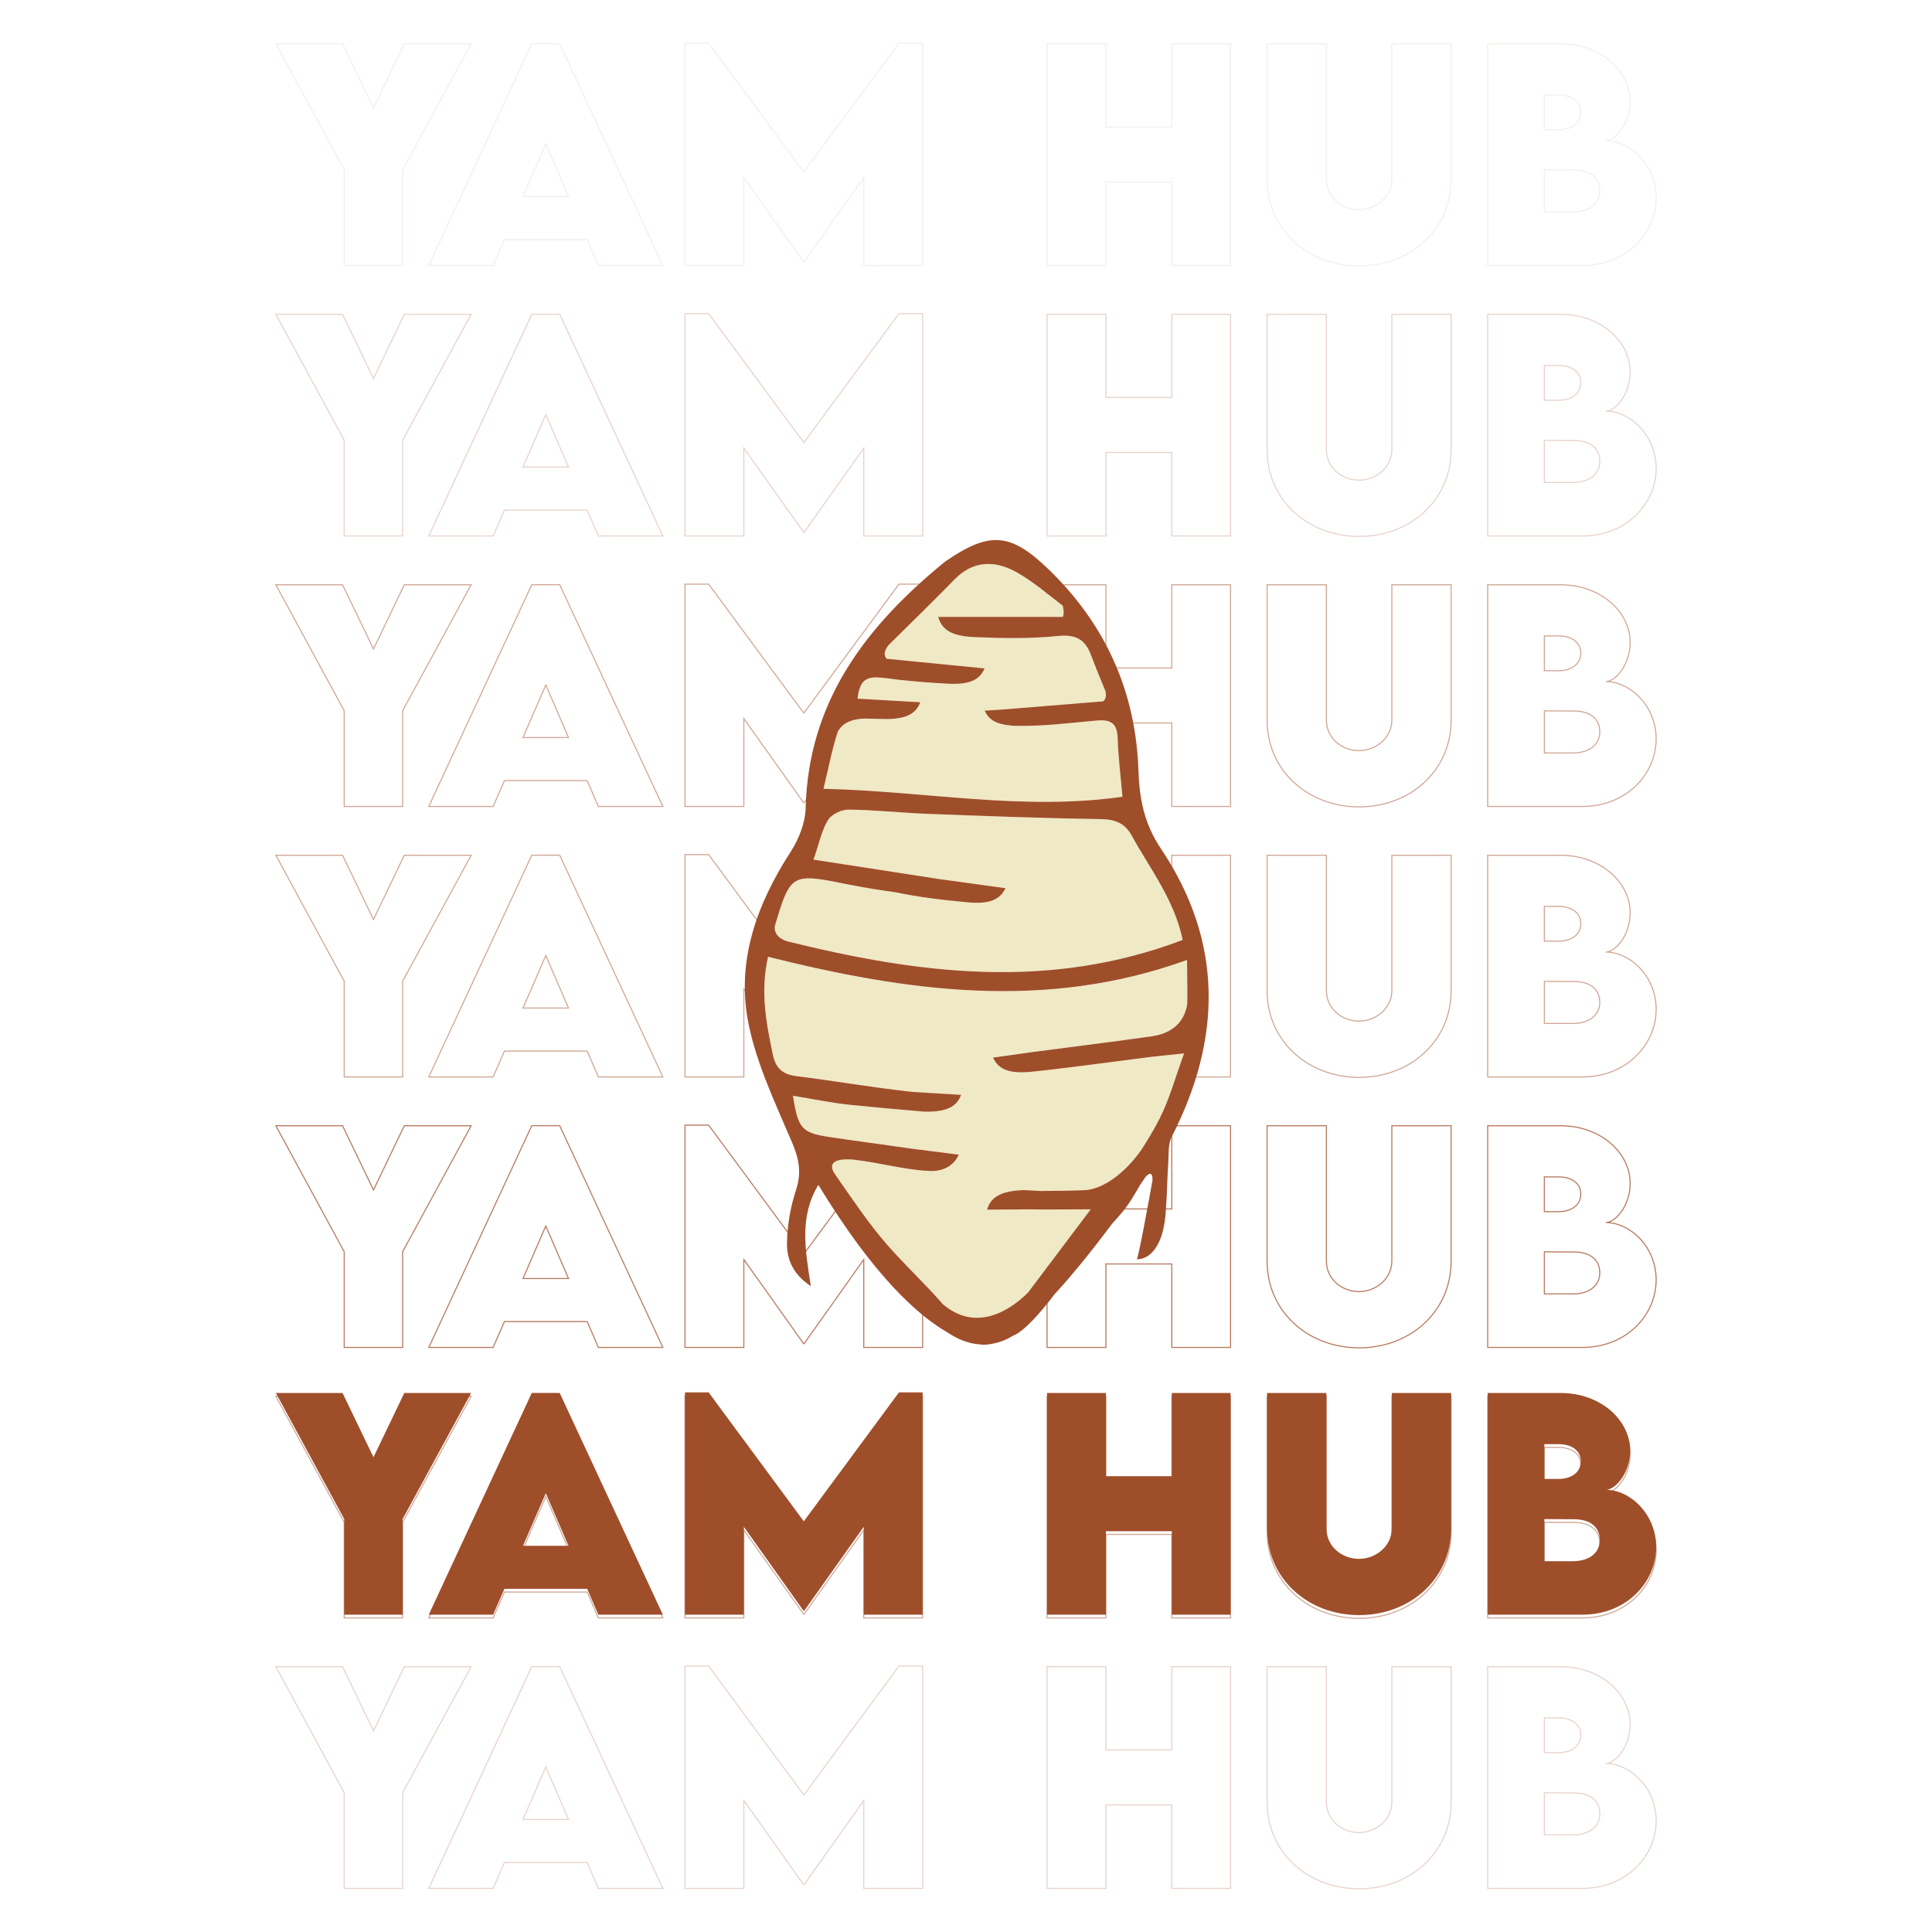 <?xml version="1.0" encoding="UTF-8"?>
<svg id="Layer_1" data-name="Layer 1" xmlns="http://www.w3.org/2000/svg" viewBox="0 0 1800 1800">
  <defs>
    <style>
      .cls-1 {
        opacity: .5;
      }

      .cls-2 {
        fill: #9f4e2a;
      }

      .cls-2, .cls-3, .cls-4 {
        stroke-width: 0px;
      }

      .cls-3, .cls-5 {
        fill: none;
      }

      .cls-4 {
        fill: #f0e9c5;
      }

      .cls-5 {
        stroke: #9f4e2a;
        stroke-miterlimit: 10;
      }

      .cls-6 {
        opacity: .75;
      }

      .cls-7 {
        opacity: .1;
      }

      .cls-8 {
        opacity: .25;
      }
    </style>
  </defs>
  <g class="cls-8">
    <path class="cls-5" d="M320.681,1670.185l-63.681-117.368h62.144l28.829,59.838,28.701-59.838h62.272l-63.81,117.368v89.18h-54.456v-89.18Z"/>
    <path class="cls-5" d="M547.082,1735.276h-77.135l-10.507,24.089h-59.965l95.97-206.602h26.011l96.098,206.602h-60.094l-10.378-24.089ZM529.656,1695.171l-21.142-48.947-21.27,48.947h42.411Z"/>
    <path class="cls-5" d="M859.584,1552.237v207.128h-54.84v-81.876l-55.609,78.416h-.385l-55.737-78.416v81.876h-54.84v-207.128h22.038l88.667,120.127,88.667-120.127h22.039Z"/>
    <path class="cls-5" d="M1146.455,1552.817v206.548h-54.713v-77.775h-61.375v77.775h-54.841v-206.548h54.841v77.52h61.375v-77.52h54.713Z"/>
    <path class="cls-5" d="M1180.526,1678.912v-126.095h55.225v125.967c0,17.17,14.735,28.574,30.367,28.574,15.504,0,30.624-11.66,30.624-28.574v-125.967h55.225v126.095c0,47.408-38.44,80.851-85.72,80.851-47.28,0-85.72-33.442-85.72-80.851Z"/>
    <path class="cls-5" d="M1543,1696.325c0,32.673-27.42,63.04-68.806,63.04h-88.155v-206.548h67.909c37.415,0,64.835,25.242,64.835,53.687,0,21.27-14.095,36.518-22.552,36.518,22.039,0,46.768,22.166,46.768,53.303ZM1452.283,1600.482h-13.454v32.418h13.07c11.917,0,20.885-5.894,20.885-16.529,0-9.994-8.713-15.888-20.501-15.888ZM1490.467,1689.79c0-12.045-8.713-19.348-24.217-19.348l-27.42-.128v39.208h27.036c12.557,0,24.601-6.15,24.601-19.732Z"/>
  </g>
  <g class="cls-1">
    <path class="cls-5" d="M320.681,1418.185l-63.681-117.368h62.144l28.829,59.838,28.701-59.838h62.272l-63.81,117.368v89.18h-54.456v-89.18Z"/>
    <path class="cls-5" d="M547.082,1483.276h-77.135l-10.507,24.089h-59.965l95.97-206.602h26.011l96.098,206.602h-60.094l-10.378-24.089ZM529.656,1443.171l-21.142-48.947-21.27,48.947h42.411Z"/>
    <path class="cls-5" d="M859.584,1300.237v207.128h-54.84v-81.876l-55.609,78.416h-.385l-55.737-78.416v81.876h-54.84v-207.128h22.038l88.667,120.127,88.667-120.127h22.039Z"/>
    <path class="cls-5" d="M1146.455,1300.817v206.548h-54.713v-77.775h-61.375v77.775h-54.841v-206.548h54.841v77.52h61.375v-77.52h54.713Z"/>
    <path class="cls-5" d="M1180.526,1426.912v-126.095h55.225v125.967c0,17.17,14.735,28.574,30.367,28.574,15.504,0,30.624-11.66,30.624-28.574v-125.967h55.225v126.095c0,47.408-38.44,80.851-85.72,80.851-47.28,0-85.72-33.442-85.72-80.851Z"/>
    <path class="cls-5" d="M1543,1444.325c0,32.673-27.42,63.04-68.806,63.04h-88.155v-206.548h67.909c37.415,0,64.835,25.242,64.835,53.687,0,21.27-14.095,36.518-22.552,36.518,22.039,0,46.768,22.166,46.768,53.303ZM1452.283,1348.482h-13.454v32.418h13.07c11.917,0,20.885-5.894,20.885-16.529,0-9.994-8.713-15.888-20.501-15.888ZM1490.467,1437.79c0-12.045-8.713-19.348-24.217-19.348l-27.42-.128v39.208h27.036c12.557,0,24.601-6.15,24.601-19.732Z"/>
  </g>
  <g class="cls-6">
    <path class="cls-5" d="M320.681,1166.185l-63.681-117.368h62.144l28.829,59.838,28.701-59.838h62.272l-63.81,117.368v89.18h-54.456v-89.18Z"/>
    <path class="cls-5" d="M547.082,1231.276h-77.135l-10.507,24.089h-59.965l95.97-206.602h26.011l96.098,206.602h-60.094l-10.378-24.089ZM529.656,1191.171l-21.142-48.947-21.27,48.947h42.411Z"/>
    <path class="cls-5" d="M859.584,1048.237v207.128h-54.84v-81.876l-55.609,78.416h-.385l-55.737-78.416v81.876h-54.84v-207.128h22.038l88.667,120.127,88.667-120.127h22.039Z"/>
    <path class="cls-5" d="M1146.455,1048.817v206.548h-54.713v-77.775h-61.375v77.775h-54.841v-206.548h54.841v77.52h61.375v-77.52h54.713Z"/>
    <path class="cls-5" d="M1180.526,1174.912v-126.095h55.225v125.967c0,17.17,14.735,28.574,30.367,28.574,15.504,0,30.624-11.66,30.624-28.574v-125.967h55.225v126.095c0,47.408-38.44,80.851-85.72,80.851-47.28,0-85.72-33.442-85.72-80.851Z"/>
    <path class="cls-5" d="M1543,1192.325c0,32.673-27.42,63.04-68.806,63.04h-88.155v-206.548h67.909c37.415,0,64.835,25.242,64.835,53.687,0,21.27-14.095,36.518-22.552,36.518,22.039,0,46.768,22.166,46.768,53.303ZM1452.283,1096.482h-13.454v32.418h13.07c11.917,0,20.885-5.894,20.885-16.529,0-9.994-8.713-15.888-20.501-15.888ZM1490.467,1185.79c0-12.045-8.713-19.348-24.217-19.348l-27.42-.128v39.208h27.036c12.557,0,24.601-6.15,24.601-19.732Z"/>
  </g>
  <g class="cls-1">
    <path class="cls-5" d="M320.681,914.185l-63.681-117.368h62.144l28.829,59.838,28.701-59.838h62.272l-63.81,117.368v89.18h-54.456v-89.18Z"/>
    <path class="cls-5" d="M547.082,979.276h-77.135l-10.507,24.089h-59.965l95.97-206.602h26.011l96.098,206.602h-60.094l-10.378-24.089ZM529.656,939.171l-21.142-48.947-21.27,48.947h42.411Z"/>
    <path class="cls-5" d="M859.584,796.237v207.128h-54.84v-81.876l-55.609,78.416h-.385l-55.737-78.416v81.876h-54.84v-207.128h22.038l88.667,120.127,88.667-120.127h22.039Z"/>
    <path class="cls-5" d="M1146.455,796.817v206.548h-54.713v-77.775h-61.375v77.775h-54.841v-206.548h54.841v77.52h61.375v-77.52h54.713Z"/>
    <path class="cls-5" d="M1180.526,922.912v-126.095h55.225v125.967c0,17.17,14.735,28.574,30.367,28.574,15.504,0,30.624-11.66,30.624-28.574v-125.967h55.225v126.095c0,47.408-38.44,80.851-85.72,80.851-47.28,0-85.72-33.442-85.72-80.851Z"/>
    <path class="cls-5" d="M1543,940.325c0,32.673-27.42,63.04-68.806,63.04h-88.155v-206.548h67.909c37.415,0,64.835,25.242,64.835,53.687,0,21.27-14.095,36.518-22.552,36.518,22.039,0,46.768,22.166,46.768,53.303ZM1452.283,844.482h-13.454v32.418h13.07c11.917,0,20.885-5.894,20.885-16.529,0-9.994-8.713-15.888-20.501-15.888ZM1490.467,933.79c0-12.045-8.713-19.348-24.217-19.348l-27.42-.128v39.208h27.036c12.557,0,24.601-6.15,24.601-19.732Z"/>
  </g>
  <g>
    <path class="cls-2" d="M320.681,1415.185l-63.681-117.368h62.144l28.829,59.838,28.701-59.838h62.272l-63.81,117.368v89.18h-54.456v-89.18Z"/>
    <path class="cls-2" d="M547.082,1480.276h-77.135l-10.507,24.089h-59.965l95.97-206.602h26.011l96.098,206.602h-60.094l-10.378-24.089ZM529.656,1440.171l-21.142-48.947-21.27,48.947h42.411Z"/>
    <path class="cls-2" d="M859.584,1297.237v207.128h-54.84v-81.876l-55.609,78.416h-.385l-55.737-78.416v81.876h-54.84v-207.128h22.038l88.667,120.127,88.667-120.127h22.039Z"/>
    <path class="cls-2" d="M1146.455,1297.817v206.548h-54.713v-77.775h-61.375v77.775h-54.841v-206.548h54.841v77.52h61.375v-77.52h54.713Z"/>
    <path class="cls-2" d="M1180.526,1423.912v-126.095h55.225v125.967c0,17.17,14.735,28.574,30.367,28.574,15.504,0,30.624-11.66,30.624-28.574v-125.967h55.225v126.095c0,47.408-38.44,80.851-85.72,80.851-47.28,0-85.72-33.442-85.72-80.851Z"/>
    <path class="cls-2" d="M1543,1441.325c0,32.673-27.42,63.04-68.806,63.04h-88.155v-206.548h67.909c37.415,0,64.835,25.242,64.835,53.687,0,21.27-14.095,36.518-22.552,36.518,22.039,0,46.768,22.166,46.768,53.303ZM1452.283,1345.482h-13.454v32.418h13.07c11.917,0,20.885-5.894,20.885-16.529,0-9.994-8.713-15.888-20.501-15.888ZM1490.467,1434.79c0-12.045-8.713-19.348-24.217-19.348l-27.42-.128v39.208h27.036c12.557,0,24.601-6.15,24.601-19.732Z"/>
  </g>
  <g class="cls-1">
    <path class="cls-5" d="M320.681,662.185l-63.681-117.368h62.144l28.829,59.838,28.701-59.838h62.272l-63.81,117.368v89.18h-54.456v-89.18Z"/>
    <path class="cls-5" d="M547.082,727.276h-77.135l-10.507,24.089h-59.965l95.97-206.602h26.011l96.098,206.602h-60.094l-10.378-24.089ZM529.656,687.171l-21.142-48.947-21.27,48.947h42.411Z"/>
    <path class="cls-5" d="M859.584,544.237v207.128h-54.84v-81.876l-55.609,78.416h-.385l-55.737-78.416v81.876h-54.84v-207.128h22.038l88.667,120.127,88.667-120.127h22.039Z"/>
    <path class="cls-5" d="M1146.455,544.817v206.548h-54.713v-77.775h-61.375v77.775h-54.841v-206.548h54.841v77.52h61.375v-77.52h54.713Z"/>
    <path class="cls-5" d="M1180.526,670.912v-126.095h55.225v125.967c0,17.17,14.735,28.574,30.367,28.574,15.504,0,30.624-11.66,30.624-28.574v-125.967h55.225v126.095c0,47.408-38.44,80.851-85.72,80.851-47.28,0-85.72-33.442-85.72-80.851Z"/>
    <path class="cls-5" d="M1543,688.325c0,32.673-27.42,63.04-68.806,63.04h-88.155v-206.548h67.909c37.415,0,64.835,25.242,64.835,53.687,0,21.27-14.095,36.518-22.552,36.518,22.039,0,46.768,22.166,46.768,53.303ZM1452.283,592.482h-13.454v32.418h13.07c11.917,0,20.885-5.894,20.885-16.529,0-9.994-8.713-15.888-20.501-15.888ZM1490.467,681.79c0-12.045-8.713-19.348-24.217-19.348l-27.42-.128v39.208h27.036c12.557,0,24.601-6.15,24.601-19.732Z"/>
  </g>
  <g class="cls-8">
    <path class="cls-5" d="M320.681,410.185l-63.681-117.368h62.144l28.829,59.838,28.701-59.838h62.272l-63.81,117.368v89.18h-54.456v-89.18Z"/>
    <path class="cls-5" d="M547.082,475.276h-77.135l-10.507,24.089h-59.965l95.97-206.602h26.011l96.098,206.602h-60.094l-10.378-24.089ZM529.656,435.171l-21.142-48.947-21.27,48.947h42.411Z"/>
    <path class="cls-5" d="M859.584,292.237v207.128h-54.84v-81.876l-55.609,78.416h-.385l-55.737-78.416v81.876h-54.84v-207.128h22.038l88.667,120.127,88.667-120.127h22.039Z"/>
    <path class="cls-5" d="M1146.455,292.817v206.548h-54.713v-77.775h-61.375v77.775h-54.841v-206.548h54.841v77.52h61.375v-77.52h54.713Z"/>
    <path class="cls-5" d="M1180.526,418.912v-126.095h55.225v125.967c0,17.17,14.735,28.574,30.367,28.574,15.504,0,30.624-11.66,30.624-28.574v-125.967h55.225v126.095c0,47.408-38.44,80.851-85.72,80.851-47.28,0-85.72-33.442-85.72-80.851Z"/>
    <path class="cls-5" d="M1543,436.325c0,32.673-27.42,63.04-68.806,63.04h-88.155v-206.548h67.909c37.415,0,64.835,25.242,64.835,53.687,0,21.27-14.095,36.518-22.552,36.518,22.039,0,46.768,22.166,46.768,53.303ZM1452.283,340.482h-13.454v32.418h13.07c11.917,0,20.885-5.894,20.885-16.529,0-9.994-8.713-15.888-20.501-15.888ZM1490.467,429.79c0-12.045-8.713-19.348-24.217-19.348l-27.42-.128v39.208h27.036c12.557,0,24.601-6.15,24.601-19.732Z"/>
  </g>
  <g class="cls-7">
    <path class="cls-5" d="M320.681,158.185l-63.681-117.368h62.144l28.829,59.838,28.701-59.838h62.272l-63.81,117.368v89.18h-54.456v-89.18Z"/>
    <path class="cls-5" d="M547.082,223.276h-77.135l-10.507,24.089h-59.965l95.97-206.602h26.011l96.098,206.602h-60.094l-10.378-24.089ZM529.656,183.171l-21.142-48.947-21.27,48.947h42.411Z"/>
    <path class="cls-5" d="M859.584,40.237v207.128h-54.84v-81.876l-55.609,78.416h-.385l-55.737-78.416v81.876h-54.84V40.237h22.038l88.667,120.127,88.667-120.127h22.039Z"/>
    <path class="cls-5" d="M1146.455,40.817v206.548h-54.713v-77.775h-61.375v77.775h-54.841V40.817h54.841v77.52h61.375V40.817h54.713Z"/>
    <path class="cls-5" d="M1180.526,166.912V40.817h55.225v125.967c0,17.17,14.735,28.574,30.367,28.574,15.504,0,30.624-11.66,30.624-28.574V40.817h55.225v126.095c0,47.408-38.44,80.851-85.72,80.851-47.28,0-85.72-33.442-85.72-80.851Z"/>
    <path class="cls-5" d="M1543,184.325c0,32.673-27.42,63.04-68.806,63.04h-88.155V40.817h67.909c37.415,0,64.835,25.242,64.835,53.687,0,21.27-14.095,36.518-22.552,36.518,22.039,0,46.768,22.166,46.768,53.303ZM1452.283,88.482h-13.454v32.418h13.07c11.917,0,20.885-5.894,20.885-16.529,0-9.994-8.713-15.888-20.501-15.888ZM1490.467,177.79c0-12.045-8.713-19.348-24.217-19.348l-27.42-.128v39.208h27.036c12.557,0,24.601-6.15,24.601-19.732Z"/>
  </g>
  <g>
    <g>
      <path class="cls-4" d="M1045.76,742.292c-1.629-19.041-3.93-37.061-4.505-55.143-.447-13.866-7.092-16.933-19.361-15.846-23.802,2.076-47.987,5.271-72.587,4.984-3.514-.032-6.134-.064-8.147-.447-14.089-1.214-20.383-6.102-23.738-13.738l17.508-1.118c23.738-1.949,47.539-3.866,72.076-5.879-.99-.224-.703-.287,1.501-.096,6.326-.543,12.747-1.054,19.201-1.565,2.971-2.364,3.035-6.134,2.204-9.521-.958-2.396-1.917-4.728-2.843-6.997-.192-.32-.319-.543-.383-.639l.16.128c-3.802-9.233-7.22-17.635-10.383-26.07-5.495-14.696-14.217-19.521-30.926-17.795-26.006,2.652-52.523,2.141-78.721.958-21.565-.99-29.52-7.667-32.747-18.753h116.133c1.246-2.94.767-6.997-.096-10.479-14.345-10.927-28.083-22.939-43.674-31.502-19.425-10.671-39.616-10.83-57.06,7.029-20.128,20.607-40.83,40.702-61.277,60.99-1.086,1.246-6.741,8.083-1.949,12.971l91.181,8.977c-4.281,10-12.843,15.431-34.377,14.249-19.009-1.055-38.115-2.492-56.964-5.112-1.406-.16-2.811-.287-4.185-.415-15.08-1.661-20.894,2.524-22.811,19.456l58.402,3.355c-3.898,10.191-12.204,15.974-33.802,15.623-5.91-.128-11.821-.255-17.731-.447-.351.032-.703.032-1.086.064-16.102.671-22.076,7.731-24.281,12.364-5.463,16.837-8.786,34.568-13.259,53.035,94.6,2.109,185.174,20.767,278.528,7.38Z"/>
      <path class="cls-4" d="M1074.162,965.325c23.322-3.77,30.191-18.594,31.948-29.776.32-13.131-.16-26.677-.16-41.182-131.117,47.476-260.253,29.616-390.38-2.971-7.38,32.236-1.725,61.757,4.505,91.373,2.556,12.14,8.914,18.211,21.533,19.776,34.76,4.345,69.296,10.319,104.088,14.249,1.789.192,3.546.384,5.304.575l44.44,2.684c-3.834,10.255-12.108,16.07-33.738,15.655-1.853-.032-3.77-.255-5.687-.479v.032c-21.15-1.757-42.268-3.738-63.386-5.846-17.827-1.821-35.463-5.559-53.833-8.498,4.728,30.415,8.147,34.505,33.514,38.338,25.559,3.834,51.182,7.188,76.772,10.895l44.153,5.623c-4.057,9.553-14.153,16.741-30.223,14.984v.032c-22.779-1.438-45.431-7.987-68.817-10.479-11.118-.735-23.929.639-17.092,12.524,1.022,1.47,2.045,2.939,3.099,4.409.032.064.064.096.096.16,15.08,21.629,29.488,43.163,46.421,62.492,16.51,18.868,35.045,36.032,51.004,54.23,18.143,17.971,39.067,17.705,59.177,6.655.964-.542,1.929-1.085,2.863-1.628,2.863-1.688,5.635-3.435,8.409-5.274.904-.603,1.808-1.205,2.712-1.838.733-.521,1.455-1.034,2.183-1.548,21.254-28.217,42.404-56.293,63.14-83.792-18.179,0-38.179.319-58.594.032l-37.987.287c3.099-10.607,10.958-17.092,32.556-18.179,3.067-.16,12.14.607,17.316.799,14.185-.128,28.339-.256,42.492-.831,14.569-1.757,27.476-11.214,36.741-20.255,9.265-9.041,14.888-17.668,14.888-17.668,6.102-9.361,11.757-18.978,16.805-28.85,9.137-17.987,14.441-37.923,22.747-60.574-4.281.447-8.147.831-11.693,1.214-1.15.096-2.268.224-3.355.351h-.128c-2.236.223-4.377.447-6.422.671-2.077.223-4.058.415-5.974.639-2.492.255-4.888.543-7.284.863-36.773,4.632-73.45,9.904-110.319,13.642-.351.032-.703,0-1.054,0-19.233,1.278-27.348-3.93-31.757-13.483l29.169-4.089c1.565-.256,3.131-.512,4.729-.703,2.172-.287,4.345-.575,6.517-.862l3.706-.512v.032c34.952-4.6,69.967-8.945,104.855-13.897Z"/>
      <path class="cls-4" d="M733.43,876.987c121.98,30.256,244.023,46.07,368.431-1.278-7.827-37.636-30.287-65.974-47.348-96.996-6.805-12.364-15.974-15.399-29.616-15.591-53.897-.799-107.762-2.875-161.628-4.92-24.249-.927-48.466-3.674-72.715-3.898-6.518-.064-15.783,4.313-19.041,9.585-5.815,9.361-8.019,20.958-13.578,36.996,39.456,6.102,77.986,12.077,116.293,17.987l62.555,8.626c-4.824,10-13.642,15.208-35.143,13.195-22.747-2.109-45.654-4.792-67.954-9.489-13.77-1.885-27.508-4.057-41.118-6.741-54.441-10.799-55.75-12.428-70.638,38.242-.575,4.313.671,10.831,11.502,14.281Z"/>
    </g>
    <g>
      <path class="cls-3" d="M733.43,876.987c121.98,30.256,244.023,46.07,368.431-1.278-7.827-37.636-30.287-65.974-47.348-96.996-6.805-12.364-15.974-15.399-29.616-15.591-53.897-.799-107.762-2.875-161.628-4.92-24.249-.927-48.466-3.674-72.715-3.898-6.518-.064-15.783,4.313-19.041,9.585-5.815,9.361-8.019,20.958-13.578,36.996,39.456,6.102,77.986,12.077,116.293,17.987l62.555,8.626c-4.824,10-13.642,15.208-35.143,13.195-22.747-2.109-45.654-4.792-67.954-9.489-13.77-1.885-27.508-4.057-41.118-6.741-54.441-10.799-55.75-12.428-70.638,38.242-.575,4.313.671,10.831,11.502,14.281Z"/>
      <path class="cls-3" d="M1045.76,742.292c-1.629-19.041-3.93-37.061-4.505-55.143-.447-13.866-7.092-16.933-19.361-15.846-23.802,2.076-47.987,5.271-72.587,4.984-3.514-.032-6.134-.064-8.147-.447-14.089-1.214-20.383-6.102-23.738-13.738l17.508-1.118c23.738-1.949,47.539-3.866,72.076-5.879-.99-.224-.703-.287,1.501-.096,6.326-.543,12.747-1.054,19.201-1.565,2.971-2.364,3.035-6.134,2.204-9.521-.958-2.396-1.917-4.728-2.843-6.997-.192-.32-.319-.543-.383-.639l.16.128c-3.802-9.233-7.22-17.635-10.383-26.07-5.495-14.696-14.217-19.521-30.926-17.795-26.006,2.652-52.523,2.141-78.721.958-21.565-.99-29.52-7.667-32.747-18.753h116.133c1.246-2.94.767-6.997-.096-10.479-14.345-10.927-28.083-22.939-43.674-31.502-19.425-10.671-39.616-10.83-57.06,7.029-20.128,20.607-40.83,40.702-61.277,60.99-1.086,1.246-6.741,8.083-1.949,12.971l91.181,8.977c-4.281,10-12.843,15.431-34.377,14.249-19.009-1.055-38.115-2.492-56.964-5.112-1.406-.16-2.811-.287-4.185-.415-15.08-1.661-20.894,2.524-22.811,19.456l58.402,3.355c-3.898,10.191-12.204,15.974-33.802,15.623-5.91-.128-11.821-.255-17.731-.447-.351.032-.703.032-1.086.064-16.102.671-22.076,7.731-24.281,12.364-5.463,16.837-8.786,34.568-13.259,53.035,94.6,2.109,185.174,20.767,278.528,7.38Z"/>
      <path class="cls-3" d="M1074.162,965.325c23.322-3.77,30.191-18.594,31.948-29.776.32-13.131-.16-26.677-.16-41.182-131.117,47.476-260.253,29.616-390.38-2.971-7.38,32.236-1.725,61.757,4.505,91.373,2.556,12.14,8.914,18.211,21.533,19.776,34.76,4.345,69.296,10.319,104.088,14.249,1.789.192,3.546.384,5.304.575l44.44,2.684c-3.834,10.255-12.108,16.07-33.738,15.655-1.853-.032-3.77-.255-5.687-.479v.032c-21.15-1.757-42.268-3.738-63.386-5.846-17.827-1.821-35.463-5.559-53.833-8.498,4.728,30.415,8.147,34.505,33.514,38.338,25.559,3.834,51.182,7.188,76.772,10.895l44.153,5.623c-4.057,9.553-14.153,16.741-30.223,14.984v.032c-22.779-1.438-45.431-7.987-68.817-10.479-11.118-.735-23.929.639-17.092,12.524,1.022,1.47,2.045,2.939,3.099,4.409.032.064.064.096.096.16,15.08,21.629,29.488,43.163,46.421,62.492,12.4,14.171,25.913,27.392,38.635,40.808.001-.001.016-.009.016-.009.041.056.082.101.123.156,4.448,4.693,8.787,9.418,12.95,14.212,34.287,29.547,68.861-.204,79.371-10.872,19.651-26.088,39.204-52.042,58.392-77.49-18.179,0-38.179.319-58.594.032l-37.987.287c3.099-10.607,10.958-17.092,32.556-18.179,3.067-.16,12.14.607,17.316.799,14.185-.128,28.339-.256,42.492-.831,14.569-1.757,27.476-11.214,36.741-20.255,9.265-9.041,14.888-17.668,14.888-17.668,6.102-9.361,11.757-18.978,16.805-28.85,9.137-17.987,14.441-37.923,22.747-60.574-4.281.447-8.147.831-11.693,1.214-1.15.096-2.268.224-3.355.351h-.128c-2.236.223-4.377.447-6.422.671-2.077.223-4.058.415-5.974.639-2.492.255-4.888.543-7.284.863-36.773,4.632-73.45,9.904-110.319,13.642-.351.032-.703,0-1.054,0-19.233,1.278-27.348-3.93-31.757-13.483l29.169-4.089c1.565-.256,3.131-.512,4.729-.703,2.172-.287,4.345-.575,6.517-.862l3.706-.512v.032c34.952-4.6,69.967-8.945,104.855-13.897Z"/>
      <path class="cls-2" d="M1081.51,790.534c-15.335-22.843-19.936-45.974-20.798-71.916-2.396-73.514-30.127-135.973-82.971-187.41-35.495-34.536-54.983-36.709-95.558-9.105-.543.383-1.15.703-1.661,1.118-73.162,59.68-127.443,129.711-129.935,229.742-.351,13.802-6.422,28.977-14.057,40.798-31.981,49.424-51.054,102.875-38.945,161.085,7.827,37.699,25.08,73.641,40.319,109.456,6.518,15.24,9.073,28.274,3.738,44.376-5.016,15.112-7.859,31.502-8.402,47.412-.543,15.112,3.866,29.967,22.204,42.204-5.303-34.153-10.862-64.76,6.997-94.376,51.782,85.231,93.064,121.856,120.302,137.485,8.683,5.802,18.756,10.287,29.756,11.129,4.554.575,6.982.172,7.094.145,1.106-.062,2.258-.242,3.435-.487,6.637-.95,13.53-3.355,20.589-7.642l-.013.015c10.592-3.975,26.231-22.14,38.694-38.49,19.214-20.908,38.507-45.421,53.864-65.981,3.029-3.353,6.031-6.729,8.96-10.167,6.635-7.781,11.799-16.799,16.969-25.817,3.424-4.936,5.354-7.807,5.357-7.811,3.337-3.493,6.476-4.711,6.3,3.373-3.259,18.211-13.131,72.46-14.632,73.514.064.032.192.032.319.032h.192c2.492.064,14.377-.639,21.501-19.169.16-.383.32-.831.479-1.246,2.396-6.741,4.185-15.655,4.728-27.572,1.054-13.61,1.118-27.348,2.077-40.99.575-8.53-.319-18.179,3.323-25.303,46.869-91.565,47.955-181.692-10.224-268.4ZM780.491,681.877c2.204-4.633,8.179-11.693,24.281-12.364.383-.032.735-.032,1.086-.064,5.91.192,11.821.32,17.731.447,21.597.351,29.904-5.431,33.802-15.623l-58.402-3.355c1.917-16.933,7.732-21.118,22.811-19.456,1.374.128,2.78.255,4.185.415,18.85,2.62,37.955,4.058,56.964,5.112,21.533,1.182,30.096-4.249,34.377-14.249l-91.181-8.977c-4.792-4.888.863-11.725,1.949-12.971,20.447-20.287,41.15-40.383,61.277-60.99,17.444-17.859,37.635-17.7,57.06-7.029,15.591,8.562,29.329,20.575,43.674,31.502.863,3.482,1.342,7.539.096,10.479h-116.133c3.227,11.086,11.182,17.763,32.747,18.753,26.198,1.182,52.715,1.693,78.721-.958,16.709-1.725,25.431,3.099,30.926,17.795,3.163,8.434,6.581,16.837,10.383,26.07l-.16-.128c.064.096.192.319.383.639.926,2.268,1.885,4.6,2.843,6.997.831,3.387.767,7.156-2.204,9.521-6.454.511-12.875,1.023-19.201,1.565-2.204-.191-2.492-.128-1.501.096-24.537,2.013-48.338,3.93-72.076,5.879l-17.508,1.118c3.355,7.636,9.649,12.524,23.738,13.738,2.013.383,4.633.415,8.147.447,24.6.287,48.785-2.907,72.587-4.984,12.268-1.087,18.914,1.98,19.361,15.846.575,18.083,2.875,36.102,4.505,55.143-93.354,13.386-183.928-5.272-278.528-7.38,4.473-18.466,7.795-36.198,13.259-53.035ZM721.929,862.706c14.888-50.67,16.198-49.041,70.638-38.242,13.61,2.684,27.348,4.856,41.118,6.741,22.3,4.697,45.207,7.38,67.954,9.489,21.502,2.012,30.319-3.195,35.143-13.195l-62.555-8.626c-38.307-5.91-76.836-11.885-116.293-17.987,5.559-16.038,7.763-27.636,13.578-36.996,3.259-5.272,12.524-9.649,19.041-9.585,24.249.223,48.466,2.971,72.715,3.898,53.865,2.045,107.731,4.121,161.628,4.92,13.642.191,22.811,3.227,29.616,15.591,17.06,31.022,39.52,59.361,47.348,96.996-124.408,47.348-246.451,31.533-368.431,1.278-10.831-3.45-12.077-9.968-11.502-14.281ZM965.601,979.702c-2.172.287-4.345.575-6.517.862-1.597.191-3.163.447-4.729.703l-29.169,4.089c4.409,9.553,12.524,14.76,31.757,13.483.352,0,.703.032,1.054,0,36.869-3.738,73.546-9.01,110.319-13.642,2.396-.32,4.792-.607,7.284-.863,1.917-.224,3.898-.415,5.974-.639,2.045-.224,4.185-.448,6.422-.671h.128c1.086-.128,2.204-.255,3.355-.351,3.546-.383,7.412-.767,11.693-1.214-8.307,22.651-13.61,42.587-22.747,60.574-5.048,9.872-10.703,19.489-16.805,28.85,0,0-5.623,8.626-14.888,17.668-9.265,9.041-22.172,18.498-36.741,20.255-14.153.575-28.307.703-42.492.831-5.176-.192-14.249-.959-17.316-.799-21.597,1.086-29.456,7.572-32.556,18.179l37.987-.287c20.415.287,40.415-.032,58.594-.032-19.188,25.448-38.741,51.401-58.392,77.49-10.51,10.668-45.083,40.419-79.371,10.872-4.164-4.793-8.503-9.518-12.95-14.212-.041-.055-.082-.101-.123-.156,0,0-.015.008-.016.009-12.721-13.416-26.235-26.637-38.635-40.808-16.933-19.329-31.342-40.862-46.421-62.492-.032-.064-.064-.096-.096-.16-1.054-1.47-2.077-2.939-3.099-4.409-6.837-11.885,5.974-13.259,17.092-12.524,23.386,2.492,46.038,9.041,68.817,10.479v-.032c16.07,1.757,26.166-5.431,30.223-14.984l-44.153-5.623c-25.591-3.706-51.213-7.061-76.772-10.895-25.367-3.834-28.786-7.923-33.514-38.338,18.37,2.939,36.006,6.678,53.833,8.498,21.118,2.109,42.236,4.089,63.386,5.846v-.032c1.917.224,3.834.447,5.687.479,21.629.415,29.904-5.4,33.738-15.655l-44.44-2.684c-1.757-.191-3.514-.383-5.304-.575-34.792-3.93-69.328-9.904-104.088-14.249-12.62-1.565-18.977-7.636-21.533-19.776-6.23-29.616-11.885-59.137-4.505-91.373,130.127,32.588,259.263,50.447,390.38,2.971,0,14.504.479,28.051.16,41.182-1.757,11.182-8.626,26.006-31.948,29.776-34.888,4.952-69.904,9.297-104.855,13.897v-.032l-3.706.512Z"/>
    </g>
  </g>
</svg>